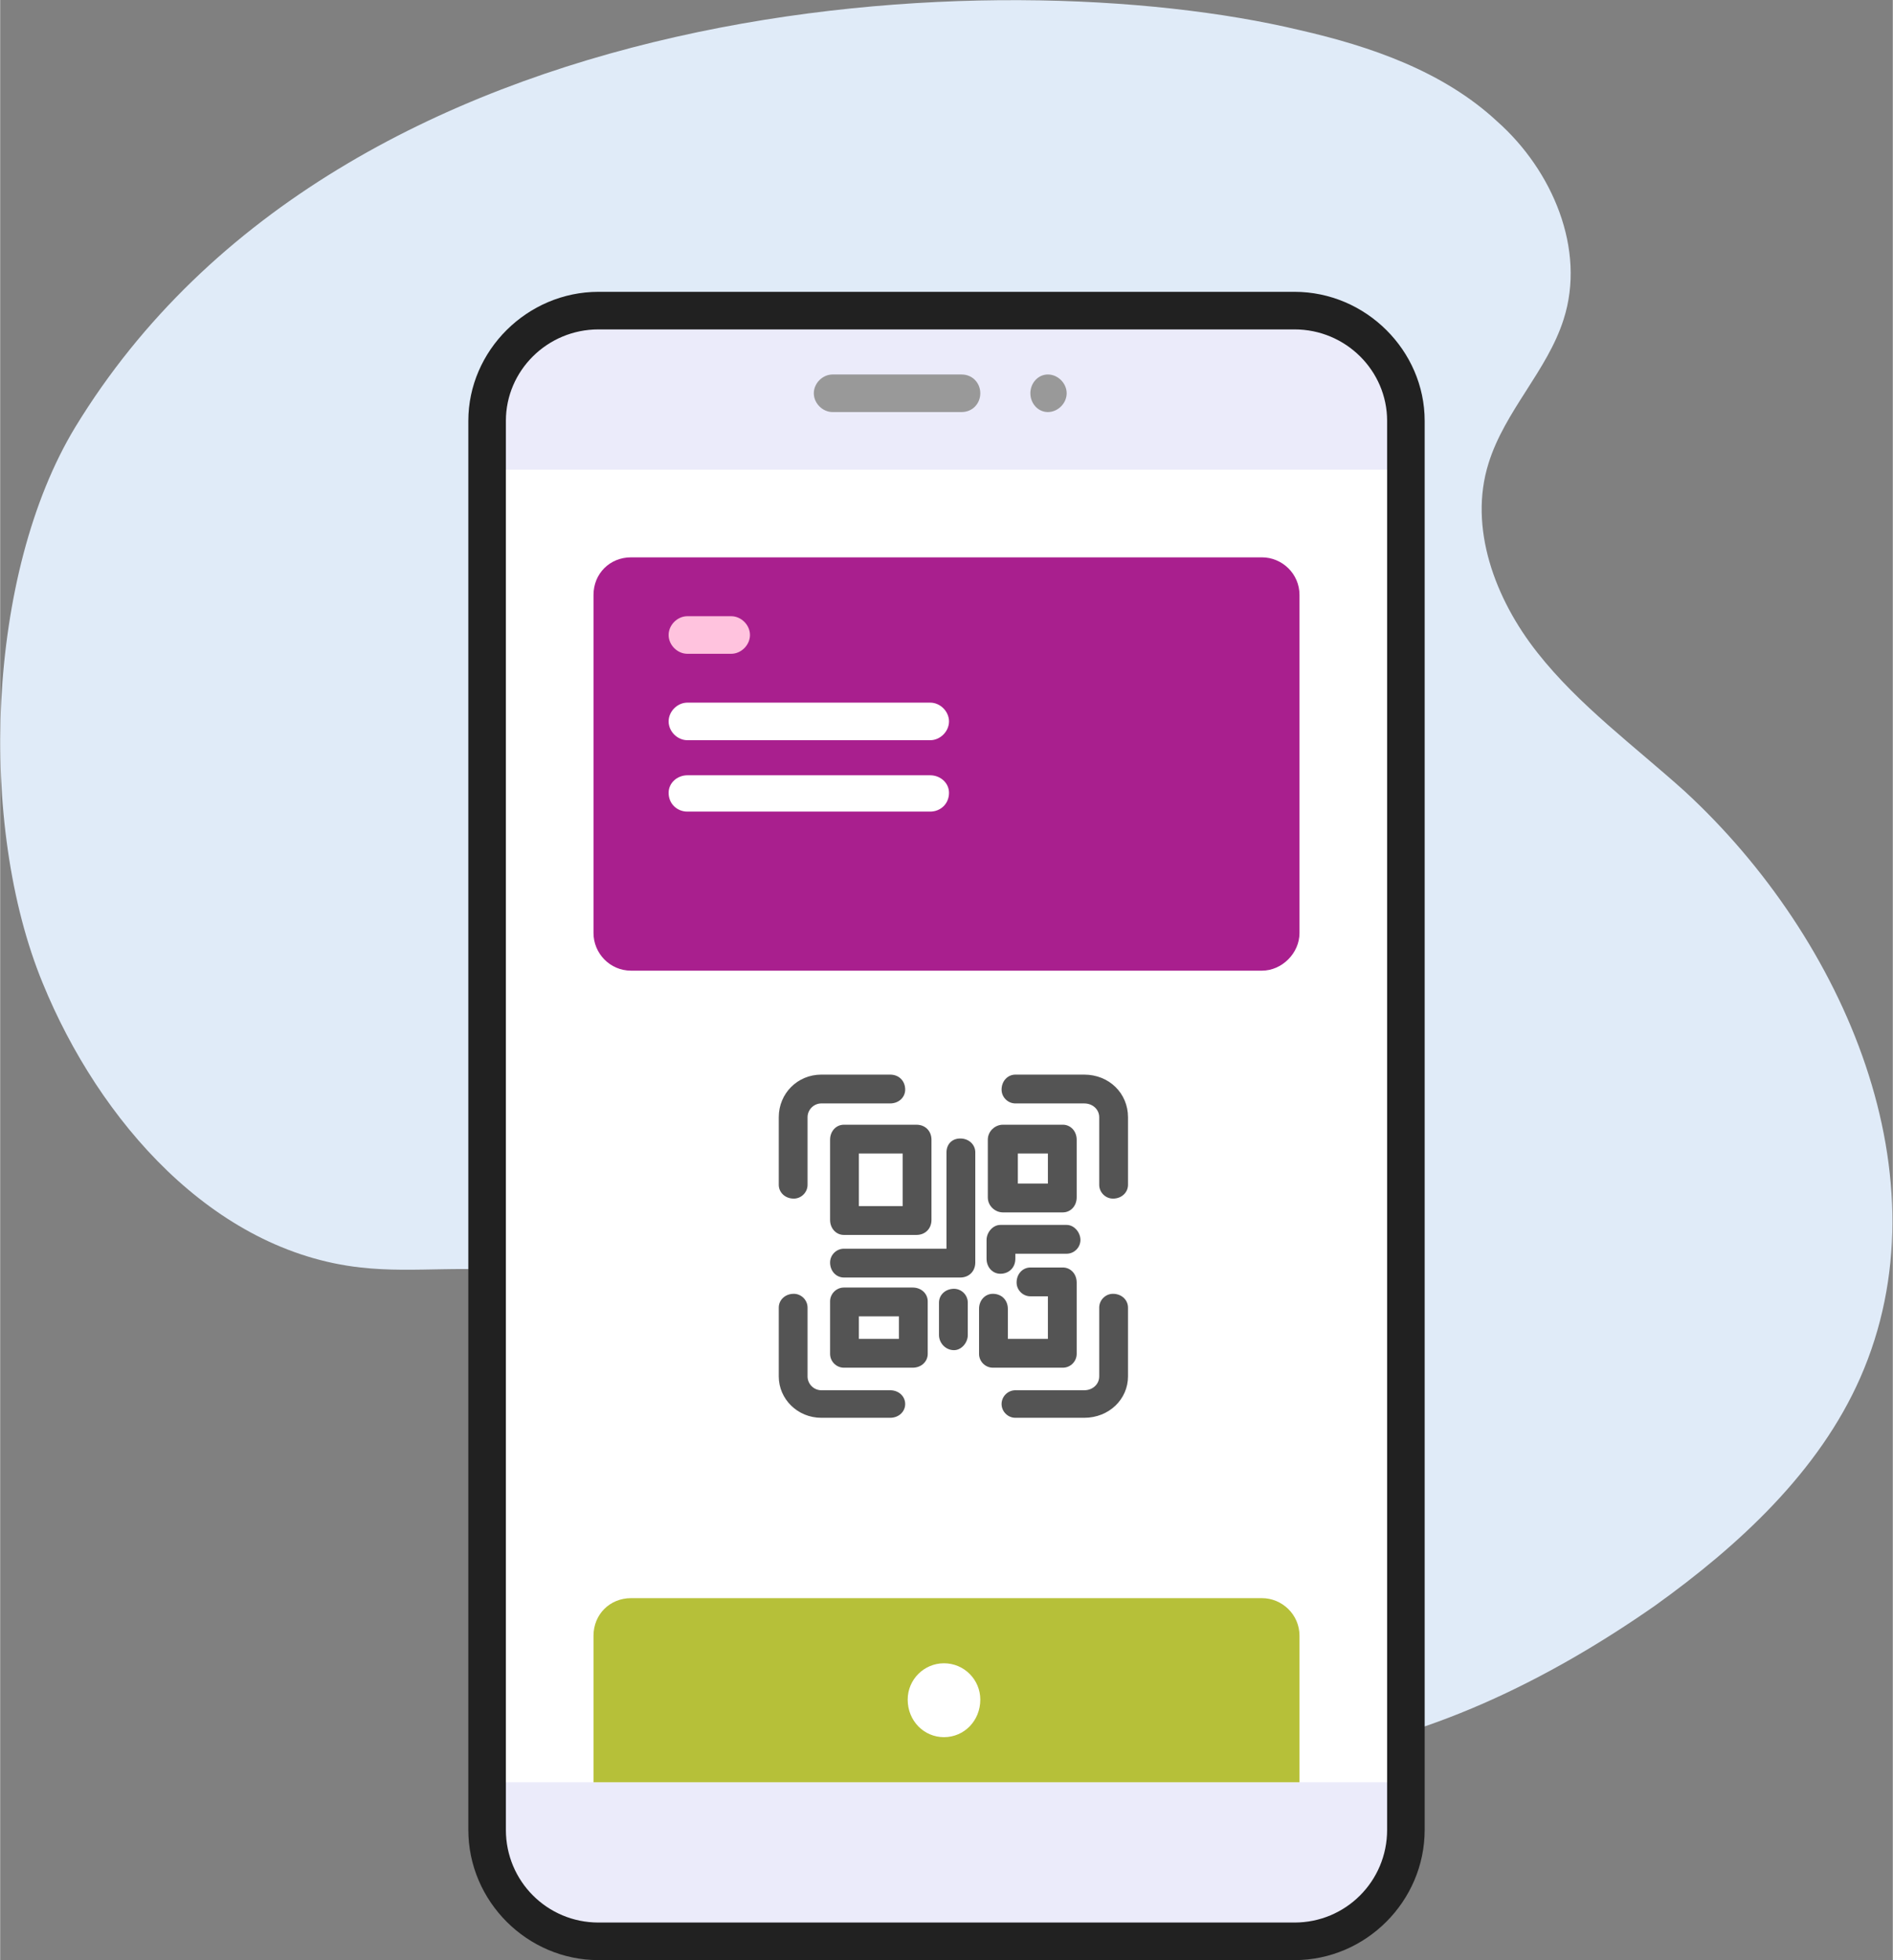 <?xml version="1.0" encoding="UTF-8"?>
<!DOCTYPE svg PUBLIC "-//W3C//DTD SVG 1.1//EN" "http://www.w3.org/Graphics/SVG/1.1/DTD/svg11.dtd">
<!-- Creator: CorelDRAW X8 -->
<svg xmlns="http://www.w3.org/2000/svg" xml:space="preserve" width="20.424mm" height="21.136mm" version="1.1" style="shape-rendering:geometricPrecision; text-rendering:geometricPrecision; image-rendering:optimizeQuality; fill-rule:evenodd; clip-rule:evenodd"
viewBox="0 0 1512 1565"
 xmlns:xlink="http://www.w3.org/1999/xlink">
 <rect x="0" y="0" width="1512" height="1565" fill="#808080" stroke="none"/>
 <defs>
  <style type="text/css">
   <![CDATA[
    .fil3 {fill:#212121}
    .fil8 {fill:#545454}
    .fil4 {fill:#999999}
    .fil5 {fill:#A91F8E}
    .fil6 {fill:#B6C039}
    .fil0 {fill:#E0EBF8}
    .fil1 {fill:#EBEBFA}
    .fil7 {fill:#FFC3DE}
    .fil2 {fill:white}
   ]]>
  </style>
 </defs>
 <g id="Capa_x0020_1">
  <path class="fil0" d="M60 341c-71,117 -78,318 -26,444 45,110 136,214 254,227 44,5 88,-3 131,5 149,27 204,210 319,307 80,68 192,92 296,79 104,-13 202,-61 288,-121 67,-48 131,-107 164,-182 70,-159 -12,-350 -140,-468 -40,-36 -85,-69 -118,-111 -34,-43 -55,-100 -39,-151 13,-42 47,-74 60,-115 18,-56 -9,-119 -53,-158 -43,-40 -101,-60 -158,-73 -239,-57 -764,-34 -978,317z"/>
  <path class="fil1" d="M1034 1550l-556 0c-49,0 -89,-40 -89,-89l0 -1125c0,-48 40,-88 89,-88l556 0c49,0 89,40 89,88l0 1125c0,49 -40,89 -89,89z"/>
  <polygon class="fil2" points="389,375 1123,375 1123,1423 389,1423 "/>
  <path class="fil3" d="M478 263c-41,0 -74,33 -74,73l0 1125c0,41 33,74 74,74l556 0c41,0 74,-33 74,-74l0 -1125c0,-40 -33,-73 -74,-73l-556 0zm556 1302l0 0 -556 0c-57,0 -104,-47 -104,-104l0 -1125c0,-56 47,-103 104,-103l556 0c57,0 104,47 104,103l0 1125c0,57 -47,104 -104,104z"/>
  <path class="fil4" d="M768 329l-103 0c-8,0 -15,-7 -15,-15 0,-8 7,-15 15,-15l103 0c9,0 15,7 15,15 0,8 -6,15 -15,15z"/>
  <path class="fil4" d="M852 314c0,-8 -7,-15 -15,-15 -8,0 -14,7 -14,15 0,8 6,15 14,15 8,0 15,-7 15,-15z"/>
  <path class="fil5" d="M1038 475l0 270c0,16 -14,30 -30,30l-504 0c-17,0 -30,-14 -30,-30l0 -270c0,-17 13,-30 30,-30l504 0c16,0 30,13 30,30z"/>
  <path class="fil6" d="M1038 1306l0 117 -564 0 0 -117c0,-17 13,-30 30,-30l504 0c16,0 30,13 30,30z"/>
  <path class="fil2" d="M743 619l-194 0c-8,0 -15,6 -15,14 0,9 7,15 15,15l194 0c8,0 15,-6 15,-15 0,-8 -7,-14 -15,-14z"/>
  <path class="fil2" d="M743 561l-194 0c-8,0 -15,7 -15,15 0,8 7,15 15,15l194 0c8,0 15,-7 15,-15 0,-8 -7,-15 -15,-15z"/>
  <path class="fil7" d="M584 492l-35 0c-8,0 -15,7 -15,15 0,8 7,15 15,15l35 0c8,0 15,-7 15,-15 0,-8 -7,-15 -15,-15z"/>
  <path class="fil8" d="M889 957c-6,0 -11,-5 -11,-11l0 -54c0,-6 -5,-11 -12,-11l-55 0c-6,0 -11,-5 -11,-11 0,-7 5,-12 11,-12l55 0c20,0 35,15 35,34l0 54c0,6 -5,11 -12,11z"/>
  <path class="fil8" d="M634 957c-7,0 -12,-5 -12,-11l0 -54c0,-19 15,-34 34,-34l55 0c7,0 12,5 12,12 0,6 -5,11 -12,11l-55 0c-6,0 -11,5 -11,11l0 54c0,6 -5,11 -11,11z"/>
  <path class="fil8" d="M866 1132l-55 0c-6,0 -11,-5 -11,-11 0,-6 5,-11 11,-11l55 0c7,0 12,-5 12,-11l0 -55c0,-6 5,-11 11,-11 7,0 12,5 12,11l0 55c0,18 -15,33 -35,33z"/>
  <path class="fil8" d="M711 1132l-55 0c-19,0 -34,-15 -34,-33l0 -55c0,-6 5,-11 12,-11 6,0 11,5 11,11l0 55c0,6 5,11 11,11l55 0c7,0 12,5 12,11 0,6 -5,11 -12,11z"/>
  <path class="fil8" d="M686 963l35 0 0 -42 -35 0 0 42zm46 23l0 0 -58 0c-6,0 -11,-5 -11,-12l0 -64c0,-7 5,-12 11,-12l58 0c7,0 12,5 12,12l0 64c0,7 -5,12 -12,12z"/>
  <path class="fil8" d="M849 1092l-56 0c-6,0 -11,-5 -11,-11l0 -36c0,-7 5,-12 11,-12 7,0 12,5 12,12l0 24 32 0 0 -34 -14 0c-6,0 -11,-5 -11,-11 0,-7 5,-12 11,-12l26 0c6,0 11,5 11,12l0 57c0,6 -5,11 -11,11z"/>
  <path class="fil8" d="M813 945l24 0 0 -24 -24 0 0 24zm36 23l0 0 -48 0c-6,0 -12,-5 -12,-12l0 -46c0,-7 6,-12 12,-12l48 0c6,0 11,5 11,12l0 46c0,7 -5,12 -11,12z"/>
  <path class="fil8" d="M767 1020l-93 0c-6,0 -11,-5 -11,-12 0,-6 5,-11 11,-11l82 0 0 -77c0,-6 4,-11 11,-11 7,0 12,5 12,11l0 88c0,7 -5,12 -12,12z"/>
  <path class="fil8" d="M799 1017c-6,0 -11,-5 -11,-12l0 -15c0,-6 5,-12 11,-12l53 0c6,0 11,6 11,12 0,6 -5,11 -11,11l-41 0 0 4c0,7 -5,12 -12,12z"/>
  <path class="fil8" d="M762 1078c-7,0 -12,-6 -12,-12l0 -26c0,-6 5,-11 12,-11 6,0 11,5 11,11l0 26c0,6 -5,12 -11,12z"/>
  <path class="fil8" d="M686 1069l32 0 0 -18 -32 0 0 18zm43 23l0 0 -55 0c-6,0 -11,-5 -11,-11l0 -42c0,-6 5,-11 11,-11l55 0c7,0 12,5 12,11l0 42c0,6 -5,11 -12,11z"/>
  <path class="fil2" d="M725 1357c0,-16 13,-29 29,-29 16,0 29,13 29,29 0,17 -13,30 -29,30 -16,0 -29,-13 -29,-30z"/>
 </g>
</svg>
